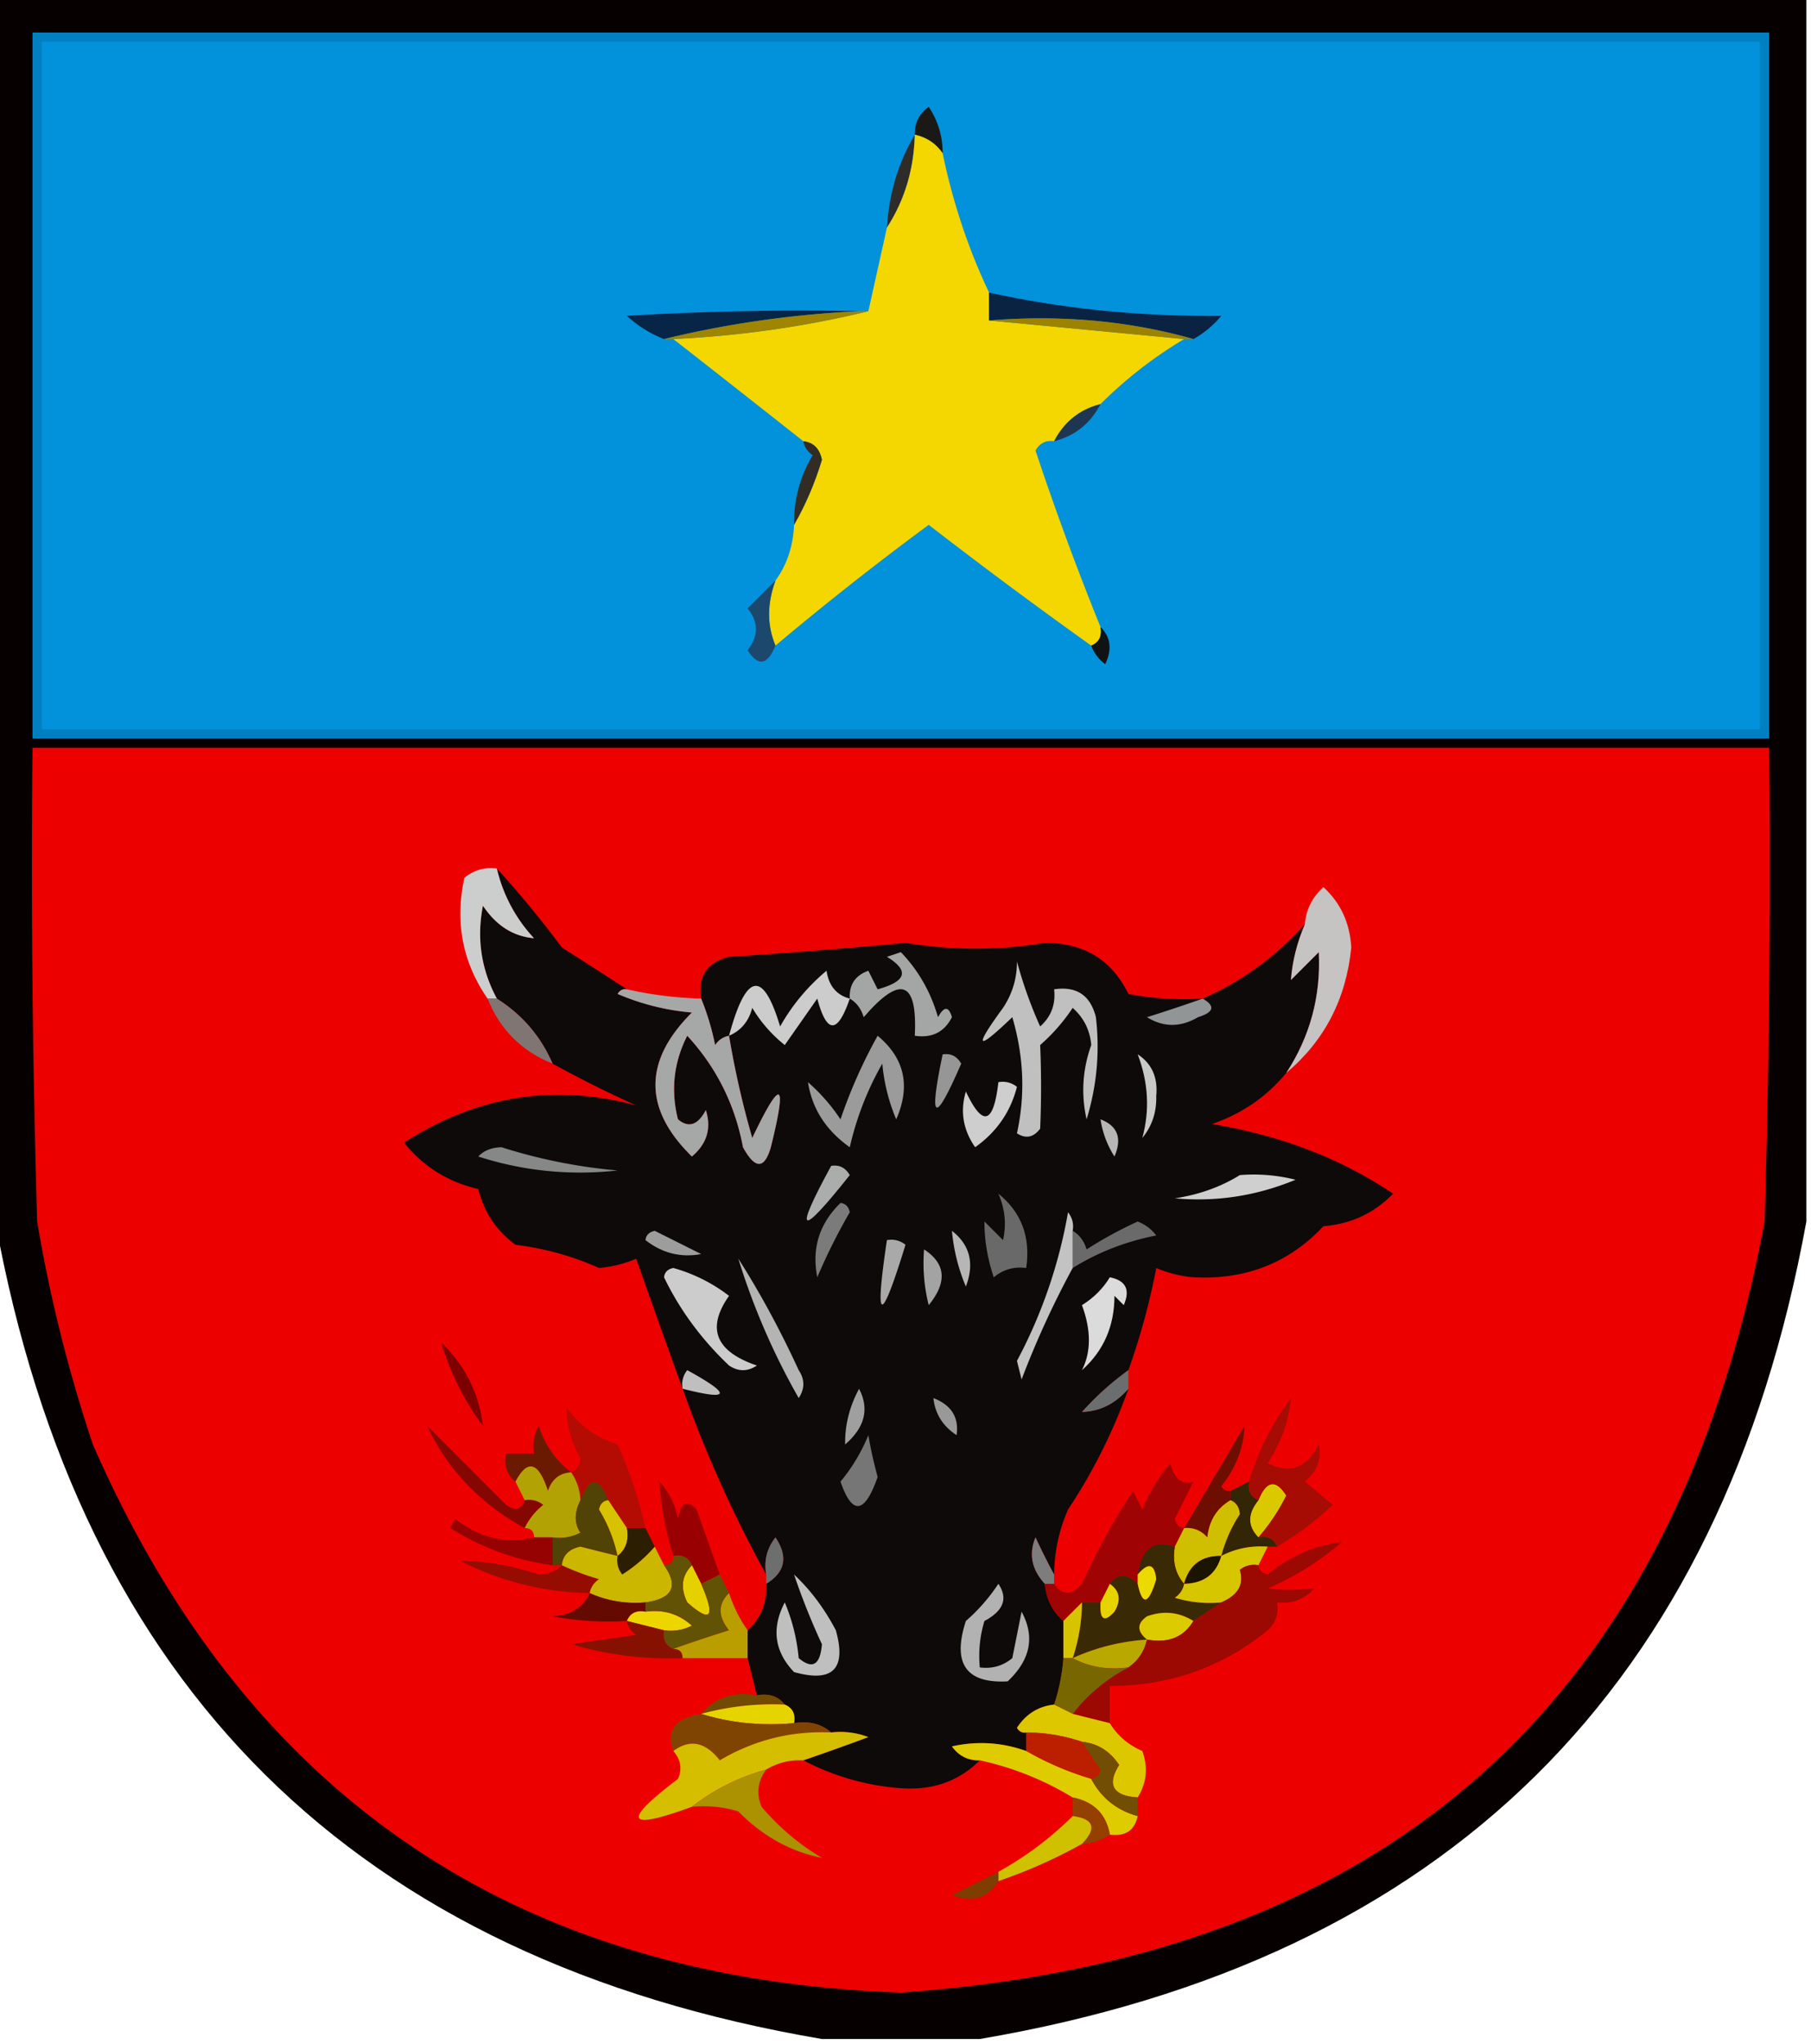 <svg xmlns="http://www.w3.org/2000/svg" width="195" height="220" style="shape-rendering:geometricPrecision;text-rendering:geometricPrecision;image-rendering:optimizeQuality;fill-rule:evenodd;clip-rule:evenodd"><path style="opacity:1" fill="#060100" d="M-.5-.5h195v132c-9.126 50.126-38.793 79.46-89 88h-17c-50.207-8.54-79.874-37.874-89-88V-.5z"/><path style="opacity:1" fill="#0080c1" d="M3.5 3.5h187v76H3.5v-76z"/><path style="opacity:1" fill="#0291db" d="M4.5 4.5h185v74H4.5v-74z"/><path style="opacity:1" fill="#1a1916" d="M101.5 16.5c-.722-1.051-1.722-1.718-3-2-.039-1.256.461-2.256 1.5-3 1.009 1.525 1.509 3.192 1.5 5z"/><path style="opacity:1" fill="#2f2b29" d="M98.5 14.5c-.09 3.714-1.09 7.047-3 10 .223-3.662 1.223-6.995 3-10z"/><path style="opacity:1" fill="#f4d600" d="M98.5 14.5c1.278.282 2.278.949 3 2 1.095 5.284 2.761 10.284 5 15v3l21 2a46.512 46.512 0 0 0-9 7c-2.249.58-3.915 1.913-5 4-.876-.13-1.543.203-2 1a313.718 313.718 0 0 0 7 19c.172.992-.162 1.658-1 2a563.247 563.247 0 0 1-17.5-13 330.502 330.502 0 0 0-16.5 13c-.917-2.162-.917-4.495 0-7 1.238-1.714 1.905-3.714 2-6 1.227-2.133 2.227-4.466 3-7-.247-1.213-.914-1.88-2-2a3436.212 3436.212 0 0 0-14-11c7.226-.349 14.226-1.349 21-3l2-9c1.91-2.953 2.91-6.286 3-10z"/><path style="opacity:1" fill="#072547" d="M92.5 33.5c-7.226.349-14.226 1.349-21 3a12.649 12.649 0 0 1-4-2.5c8.327-.5 16.66-.666 25-.5z"/><path style="opacity:1" fill="#0a2343" d="M106.5 31.5c8.071 1.759 16.405 2.592 25 2.5a10.51 10.51 0 0 1-3 2.5c-6.924-1.963-14.257-2.63-22-2v-3z"/><path style="opacity:1" fill="#9f8500" d="M92.5 33.5h1c-6.774 1.651-13.774 2.651-21 3h-1c6.774-1.651 13.774-2.651 21-3z"/><path style="opacity:1" fill="#9d8200" d="M106.5 34.5c7.743-.63 15.076.037 22 2h-1l-21-2z"/><path style="opacity:1" fill="#1e3651" d="M118.5 43.5c-1.085 2.087-2.751 3.42-5 4 1.085-2.087 2.751-3.42 5-4z"/><path style="opacity:1" fill="#322c24" d="M86.5 47.5c1.086.12 1.753.787 2 2-.773 2.534-1.773 4.867-3 7-.034-2.699.633-5.199 2-7.5-.556-.383-.89-.883-1-1.5z"/><path style="opacity:1" fill="#1d486d" d="M83.5 62.5c-.917 2.505-.917 4.838 0 7-.868 2.125-1.868 2.291-3 .5 1.195-1.532 1.195-3.032 0-4.5l3-3z"/><path style="opacity:1" fill="#111213" d="M118.5 67.5c1.098 1.1 1.265 2.434.5 4-.717-.544-1.217-1.21-1.5-2 .838-.342 1.172-1.008 1-2z"/><path style="opacity:1" fill="#ed0000" d="M3.5 80.5h187c.167 17.003 0 34.003-.5 51-9.647 51.65-40.647 79.316-93 83-41.446-1.464-70.445-21.131-87-59a157.93 157.93 0 0 1-6-24 1300.94 1300.94 0 0 1-.5-51z"/><path style="opacity:1" fill="#0d0a09" d="M53.5 93.5a111.662 111.662 0 0 1 7 8.5 778.377 778.377 0 0 1 7 4.5c-.438-.065-.772.101-1 .5a25.78 25.78 0 0 0 8 2c-5.231 5.211-5.231 10.378 0 15.5 1.624-1.369 2.124-3.036 1.5-5-.853 1.625-1.853 1.958-3 1-.79-3.134-.457-6.134 1-9 3.138 3.405 5.138 7.405 6 12 1.309 2.391 2.309 2.391 3 0 1.794-7.215 1.128-7.548-2-1a97.447 97.447 0 0 1-2.5-11c-.617.111-1.117.444-1.5 1a27.587 27.587 0 0 0-1.5-5c-.363-2.411.637-3.911 3-4.5a635.182 635.182 0 0 0 19-1.5c5.099.824 10.099.824 15 0 4.202-.012 7.202 1.822 9 5.5 2.646.497 5.313.664 8 .5 4.181-1.832 7.848-4.498 11-8-.85 1.994-1.35 3.994-1.5 6l3-3c.236 4.722-.93 9.055-3.5 13-2.112 2.563-4.779 4.396-8 5.5 7.398 1.225 13.898 3.725 19.5 7.5-2.042 2.104-4.542 3.271-7.5 3.5-3.706 3.959-8.372 5.792-14 5.5a12.906 12.906 0 0 1-4-1 73.818 73.818 0 0 1-3 11 31.447 31.447 0 0 0-5 4.5c1.935-.058 3.602-.891 5-2.5a59.262 59.262 0 0 1-6.5 13 17.758 17.758 0 0 0-1.5 7 71.254 71.254 0 0 1-2-4c-.747 1.789-.414 3.456 1 5 .16 1.653.826 2.986 2 4v4a20.69 20.69 0 0 1-1 5c-1.696.185-3.029 1.019-4 2.5.228.399.562.565 1 .5v2c-2.613-.935-5.279-1.102-8-.5.744 1.039 1.744 1.539 3 1.5-2.259 2.255-5.092 3.255-8.5 3a26.633 26.633 0 0 1-10.5-3c2.24-.764 4.573-1.598 7-2.5a8.43 8.43 0 0 0-4-.5c-1.068-.934-2.401-1.268-4-1 .172-.992-.162-1.658-1-2-.709-.904-1.709-1.237-3-1l-1-4v-3c1.431-1.28 2.098-2.947 2-5 2.061-1.251 2.394-2.918 1-5-.929 1.189-1.262 2.522-1 4-3.494-6.33-6.494-12.997-9-20-1.65-4.558-3.317-9.225-5-14a12.904 12.904 0 0 1-4 1c-2.814-1.268-5.814-2.101-9-2.5-2.062-1.532-3.396-3.532-4-6-3.257-.749-5.924-2.416-8-5 7.849-5.054 16.182-6.388 25-4a125.886 125.886 0 0 1-9-4.5c-1.257-2.927-3.257-5.261-6-7-1.69-3.145-2.19-6.479-1.5-10 1.422 2.138 3.255 3.305 5.5 3.5a16.44 16.44 0 0 1-4-7.5z"/><path style="opacity:1" fill="#c6c3c3" d="M138.5 115.5c2.57-3.945 3.736-8.278 3.5-13l-3 3c.15-2.006.65-4.006 1.5-6 .128-1.59.795-2.923 2-4 1.849 1.69 2.849 3.856 3 6.5-.554 5.545-2.887 10.045-7 13.5z"/><path style="opacity:1" fill="#cccece" d="M53.5 93.5a16.44 16.44 0 0 0 4 7.5c-2.245-.195-4.078-1.362-5.5-3.5-.69 3.521-.19 6.855 1.5 10h-1c-2.7-3.903-3.534-8.237-2.5-13 1.011-.837 2.178-1.17 3.5-1z"/><path style="opacity:1" fill="#a4a5a5" d="M91.5 107.5c-.085-1.495.582-2.495 2-3l1 2c3.112-.851 3.446-2.017 1-3.5l1.5-.5c1.884 1.95 3.218 4.284 4 7 .654-1.196 1.154-1.196 1.5 0-.82 1.611-2.154 2.278-4 2 .295-5.929-1.538-6.596-5.5-2-.278-.916-.778-1.582-1.5-2z"/><path style="opacity:1" fill="#817573" d="M52.5 107.5h1c2.743 1.739 4.743 4.073 6 7-3.333-1.333-5.667-3.667-7-7z"/><path style="opacity:1" fill="#ccc" d="M91.5 107.5c-1.31 3.833-2.477 3.833-3.5 0l-3.5 5a14.833 14.833 0 0 1-3.5-4c-.377 1.442-1.21 2.442-2.5 3 1.83-6.809 3.663-7.142 5.5-1a21.52 21.52 0 0 1 5-6c.236 1.619 1.069 2.619 2.5 3z"/><path style="opacity:1" fill="#919595" d="M129.5 107.5c1.385.802 1.218 1.469-.5 2-1.882 1.106-3.716 1.106-5.5 0a168.522 168.522 0 0 0 6-2z"/><path style="opacity:1" fill="#9b9b9b" d="M94.5 111.5c2.906 2.415 3.573 5.415 2 9a20.211 20.211 0 0 1-1.5-6 32.852 32.852 0 0 0-3.5 9c-2.558-1.81-4.058-4.143-4.5-7a19.897 19.897 0 0 1 3.5 4 54.6 54.6 0 0 1 4-9z"/><path style="opacity:1" fill="silver" d="M109.5 103.5a46.698 46.698 0 0 0 2.5 7c1.188-1.063 1.688-2.397 1.5-4 2.411-.363 3.911.637 4.5 3 .439 3.711.106 7.378-1 11-.607-2.702-.44-5.368.5-8-.137-1.607-.804-2.941-2-4a19.887 19.887 0 0 1-3.5 4c.128 2.986.128 5.986 0 9-.718.951-1.551 1.117-2.5.5.908-4.121.741-8.288-.5-12.5-3.874 3.718-4.208 3.385-1-1 1.009-1.525 1.509-3.192 1.5-5z"/><path style="opacity:1" fill="#c8c9c9" d="M122.5 113.5c1.526.992 2.193 2.492 2 4.5.046 1.728-.454 3.228-1.5 4.5.814-2.987.648-5.987-.5-9z"/><path style="opacity:1" fill="#969696" d="M101.5 113.5c.876-.131 1.543.202 2 1-2.868 6.632-3.535 6.298-2-1z"/><path style="opacity:1" fill="#a6a7a7" d="M67.5 106.5c2.627.592 5.294.925 8 1a27.587 27.587 0 0 1 1.5 5c.383-.556.883-.889 1.5-1a97.447 97.447 0 0 0 2.5 11c3.128-6.548 3.794-6.215 2 1-.691 2.391-1.691 2.391-3 0-.862-4.595-2.862-8.595-6-12-1.457 2.866-1.79 5.866-1 9 1.147.958 2.147.625 3-1 .624 1.964.124 3.631-1.5 5-5.231-5.122-5.231-10.289 0-15.5a25.78 25.78 0 0 1-8-2c.228-.399.562-.565 1-.5z"/><path style="opacity:1" fill="#cecece" d="M107.5 116.5a2.428 2.428 0 0 1 2 .5c-.69 2.696-2.19 4.863-4.5 6.5-1.301-1.865-1.635-3.865-1-6 1.814 3.863 2.98 3.53 3.5-1z"/><path style="opacity:1" fill="#b6b6b6" d="M118.5 120.5c1.844.704 2.344 2.037 1.5 4a10.134 10.134 0 0 1-1.5-4z"/><path style="opacity:1" fill="#868787" d="M51.5 124.5c.597-.639 1.43-.972 2.5-1a57.471 57.471 0 0 0 12.5 2.5 35.605 35.605 0 0 1-15-1.5z"/><path style="opacity:1" fill="#cfcfcf" d="M133.5 126.5a18.453 18.453 0 0 1 6 .5c-4.205 1.741-8.538 2.408-13 2 2.604-.39 4.938-1.224 7-2.5z"/><path style="opacity:1" fill="#abacac" d="M89.5 125.5c.876-.131 1.543.202 2 1-5.415 6.818-6.082 6.484-2-1z"/><path style="opacity:1" fill="#696969" d="M107.5 128.5c2.482 2.003 3.482 4.669 3 8-1.322-.17-2.489.163-3.5 1-.681-2.029-1.014-4.029-1-6l2 2c.384-1.697.218-3.363-.5-5z"/><path style="opacity:1" fill="#9d9d9d" d="M69.5 133.5c.06-.543.393-.876 1-1l5 2.5c-2.195.409-4.195-.091-6-1.5z"/><path style="opacity:1" fill="#7c7b7b" d="M90.5 129.5c.543.06.876.393 1 1a63.17 63.17 0 0 0-3.5 7c-.612-3.111.22-5.777 2.5-8z"/><path style="opacity:1" fill="#6a6a6a" d="M115.5 136.5v-4c.722.418 1.222 1.084 1.5 2a43.725 43.725 0 0 1 5.5-3 4.457 4.457 0 0 1 2 1.5c-3.264.638-6.264 1.804-9 3.5z"/><path style="opacity:1" fill="#b6b6b6" d="M102.5 132.5c1.941 1.511 2.441 3.511 1.5 6a20.093 20.093 0 0 1-1.5-6z"/><path style="opacity:1" fill="#a9a9a9" d="M95.5 133.5a2.429 2.429 0 0 1 2 .5c-2.691 8.744-3.358 8.577-2-.5z"/><path style="opacity:1" fill="#a3a3a3" d="M99.5 134.5c2.347 1.53 2.514 3.53.5 6a18.437 18.437 0 0 1-.5-6z"/><path style="opacity:1" fill="#ccc" d="M71.5 137.5c.06-.543.393-.876 1-1a17.55 17.55 0 0 1 6 3c-2.46 3.488-1.46 5.988 3 7.5-1 .667-2 .667-3 0-2.976-2.825-5.31-5.992-7-9.5z"/><path style="opacity:1" fill="#b4b4b4" d="M79.5 135.5c2.347 3.68 4.514 7.68 6.5 12 .667 1 .667 2 0 3a74.735 74.735 0 0 1-6.5-15z"/><path style="opacity:1" fill="#dbdbdb" d="M119.5 137.5c1.725.343 2.225 1.343 1.5 3l-1-1c-.003 3.258-1.17 5.925-3.5 8 .996-1.965.996-4.298 0-7 1.27-.788 2.27-1.788 3-3z"/><path style="opacity:1" fill="#c3c3c3" d="M115.5 132.5v4a98.809 98.809 0 0 0-5.5 12l-.5-2a53.358 53.358 0 0 0 5.5-16c.464.594.631 1.261.5 2z"/><path style="opacity:1" fill="#bfbfbf" d="M73.5 149.5a2.427 2.427 0 0 1 .5-2c4.832 2.648 4.666 3.315-.5 2z"/><path style="opacity:1" fill="#7d0000" d="M47.5 144.5c2.582 2.497 4.082 5.497 4.5 9a28.518 28.518 0 0 1-4.5-9z"/><path style="opacity:1" fill="#6b6e6e" d="M121.5 147.5v2c-1.398 1.609-3.065 2.442-5 2.5a31.447 31.447 0 0 1 5-4.5z"/><path style="opacity:1" fill="#999" d="M100.5 150.5c1.946.754 2.779 2.088 2.5 4-1.481-.971-2.315-2.304-2.5-4z"/><path style="opacity:1" fill="#9f9f9f" d="M92.5 149.5c1.129 2.166.629 4.166-1.5 6-.036-2.072.464-4.072 1.5-6z"/><path style="opacity:1" fill="#6b1a02" d="M61.5 158.5c-1.25.077-2.083.744-2.5 2-1.018-3.142-2.185-3.476-3.5-1-.904-.709-1.237-1.709-1-3h3a4.932 4.932 0 0 1 .5-3c.697 2.084 1.864 3.751 3.5 5z"/><path style="opacity:1" fill="#b40c02" d="M69.5 164.5h-2l-2-3c-1.028-2.598-2.028-2.598-3 0a5.728 5.728 0 0 0-1-3c.597-.235.93-.735 1-1.5-1.004-1.798-1.504-3.632-1.5-5.5 1.352 1.932 3.185 3.266 5.5 4a48.716 48.716 0 0 1 3 9z"/><path style="opacity:1" fill="#767676" d="M93.5 154.5c.236 1.402.57 2.902 1 4.5-1.397 3.995-2.73 4.162-4 .5a19.227 19.227 0 0 0 3-5z"/><path style="opacity:1" fill="#840801" d="M56.5 161.5a2.429 2.429 0 0 1 2 .5c-.88.708-1.547 1.542-2 2.5-4.819-2.646-8.319-6.313-10.5-11l8.5 8.5c.937.692 1.603.525 2-.5z"/><path style="opacity:1" fill="#6e0e00" d="M132.5 160.5v1c-1.466.847-2.3 2.18-2.5 4-.671-.752-1.504-1.086-2.5-1a6653.3 6653.3 0 0 0 6.5-11c-.079 2.346-.912 4.513-2.5 6.5.228.399.562.565 1 .5z"/><path style="opacity:1" fill="#dac900" d="M135.5 165.5c-1.186-1.205-1.186-2.539 0-4 .868-2.125 1.868-2.291 3-.5a20.987 20.987 0 0 1-3 4.5z"/><path style="opacity:1" fill="#a60c03" d="M137.5 166.5c-.342-.838-1.008-1.172-2-1a20.987 20.987 0 0 0 3-4.5c-1.132-1.791-2.132-1.625-3 .5-.838-.342-1.172-1.008-1-2a28.53 28.53 0 0 1 4.5-9c-.203 2.437-1.037 4.771-2.5 7 2.343 1.225 4.177.559 5.5-2 .333 1.547-.167 2.88-1.5 4l3 2.5a32.324 32.324 0 0 1-6 4.5z"/><path style="opacity:1" fill="#b3a204" d="M61.5 158.5c.61.891.943 1.891 1 3-.671 1.347-.671 2.514 0 3.5a4.934 4.934 0 0 1-3 .5h-2c0-.667-.333-1-1-1 .453-.958 1.12-1.792 2-2.5a2.429 2.429 0 0 0-2-.5l-1-2c1.315-2.476 2.482-2.142 3.5 1 .417-1.256 1.25-1.923 2.5-2z"/><path style="opacity:1" fill="#990002" d="m77.5 169.5-2 1-1-2c-.342-.838-1.008-1.172-2-1-.84-2.674-1.34-5.341-1.5-8 1.044 1.123 1.71 2.456 2 4 .317-1.801.984-2.134 2-1 .847 2.354 1.68 4.688 2.5 7z"/><path style="opacity:1" fill="#514205" d="M65.5 161.5c-.543.06-.876.393-1 1a16.062 16.062 0 0 1 2 5 342.07 342.07 0 0 1-4-1c-1.213.247-1.88.914-2 2h-1v-3a4.934 4.934 0 0 0 3-.5c-.671-.986-.671-2.153 0-3.5.972-2.598 1.972-2.598 3 0z"/><path style="opacity:1" fill="#322606" d="M134.5 159.5c-.172.992.162 1.658 1 2-1.186 1.461-1.186 2.795 0 4 .992-.172 1.658.162 2 1h-1c-1.792-.134-3.458.199-5 1a15.414 15.414 0 0 1 2-4.5c-.07-.765-.403-1.265-1-1.5v-1l2-1z"/><path style="opacity:1" fill="#d6c200" d="m65.5 161.5 2 3c.237 1.291-.096 2.291-1 3a16.062 16.062 0 0 0-2-5c.124-.607.457-.94 1-1z"/><path style="opacity:1" fill="#a00303" d="m127.5 164.5-1 2c-2.256-.792-3.59.208-4 3v1c-1.152-1.125-2.152-1.125-3 0l-1 2h-2l-2 2c-1.174-1.014-1.84-2.347-2-4h1c.886 1.276 1.886 1.276 3 0a72.496 72.496 0 0 1 5.5-10l1 2a18.924 18.924 0 0 1 3-5c.448 1.724 1.282 2.391 2.5 2l-2 4c.124.607.457.94 1 1z"/><path style="opacity:1" fill="#960201" d="M57.5 165.5h2v3a27.353 27.353 0 0 1-11-4l.5-1c2.744 2.104 5.577 2.771 8.5 2z"/><path style="opacity:1" fill="#7d7d7d" d="M113.5 169.5v1h-1c-1.414-1.544-1.747-3.211-1-5a71.254 71.254 0 0 0 2 4z"/><path style="opacity:1" fill="#d0be00" d="M132.5 161.5c.597.235.93.735 1 1.5a15.414 15.414 0 0 0-2 4.5c-2.119-.032-3.452.968-4 3-.934-1.068-1.268-2.401-1-4l1-2c.996-.086 1.829.248 2.5 1 .2-1.82 1.034-3.153 2.5-4z"/><path style="opacity:1" fill="#2b1e01" d="M67.5 164.5h2l1 2c-.975 1.135-2.141 2.135-3.5 3a2.427 2.427 0 0 1-.5-2c.904-.709 1.237-1.709 1-3z"/><path style="opacity:1" fill="#6d6e6e" d="M82.5 170.5v-1c-.262-1.478.071-2.811 1-4 1.394 2.082 1.061 3.749-1 5z"/><path style="opacity:1" fill="#1a1401" d="M131.5 167.5c-.535 1.946-1.868 2.946-4 3 .548-2.032 1.881-3.032 4-3z"/><path style="opacity:1" fill="#960c01" d="M60.5 168.5c1.266.59 2.6 1.09 4 1.5-.556.383-.89.883-1 1.5-4.946-.089-9.613-1.255-14-3.5 2.845.049 5.678.549 8.5 1.5 1.07-.028 1.903-.361 2.5-1z"/><path style="opacity:1" fill="#cbb600" d="M66.5 167.5a2.427 2.427 0 0 0 .5 2c1.359-.865 2.525-1.865 3.5-3l1 2c1.597 2.256.93 3.59-2 4-2.12.175-4.12-.159-6-1 .11-.617.444-1.117 1-1.5-1.4-.41-2.734-.91-4-1.5.12-1.086.787-1.753 2-2 1.35.346 2.683.679 4 1z"/><path style="opacity:1" fill="#e6d100" d="m74.5 168.5 1 2c1.566 3.617 1.066 4.284-1.5 2-.765-1.566-.598-2.899.5-4z"/><path style="opacity:1" fill="#3a2905" d="M126.5 166.5c-.268 1.599.066 2.932 1 4-.111.617-.444 1.117-1 1.5a12.93 12.93 0 0 0 5 .5l-3 2c-1.568-.973-3.235-1.14-5-.5-1.098.77-1.098 1.603 0 2.5-2.83.194-5.496.861-8 2a19.22 19.22 0 0 0 1-6h2c-.107 1.879.393 2.212 1.5 1 .74-1.249.573-2.249-.5-3 .848-1.125 1.848-1.125 3 0 .508 2.409 1.174 2.242 2-.5-.183-1.684-.85-1.85-2-.5.41-2.792 1.744-3.792 4-3z"/><path style="opacity:1" fill="#ebd900" d="M122.5 170.5v-1c1.15-1.35 1.817-1.184 2 .5-.826 2.742-1.492 2.909-2 .5z"/><path style="opacity:1" fill="#e5d400" d="M119.5 170.5c1.073.751 1.24 1.751.5 3-1.107 1.212-1.607.879-1.5-1l1-2z"/><path style="opacity:1" fill="#d6c600" d="m136.5 166.5-1 2a2.428 2.428 0 0 0-2 .5c.489 1.552-.178 2.719-2 3.5a12.93 12.93 0 0 1-5-.5c.556-.383.889-.883 1-1.5 2.132-.054 3.465-1.054 4-3 1.542-.801 3.208-1.134 5-1z"/><path style="opacity:1" fill="#650a01" d="M63.5 171.5c1.88.841 3.88 1.175 6 1v1c-.992-.172-1.658.162-2 1a32.462 32.462 0 0 1-8-.5c1.937-.122 3.27-.955 4-2.5z"/><path style="opacity:1" fill="#edd500" d="M67.5 174.5c.342-.838 1.008-1.172 2-1 1.929-.269 3.595.231 5 1.5a4.934 4.934 0 0 1-3 .5l-4-1z"/><path style="opacity:1" fill="#dbcb00" d="M128.5 174.5c-1.052 1.756-2.719 2.423-5 2-1.098-.897-1.098-1.73 0-2.5 1.765-.64 3.432-.473 5 .5z"/><path style="opacity:1" fill="#615205" d="M72.5 167.5c.992-.172 1.658.162 2 1-1.098 1.101-1.265 2.434-.5 4 2.566 2.284 3.066 1.617 1.5-2l2-1 1 2c-1.205 1.172-1.205 2.505 0 4-2.13.669-4.13 1.335-6 2-.838-.342-1.172-1.008-1-2a4.934 4.934 0 0 0 3-.5c-1.405-1.269-3.071-1.769-5-1.5v-1c2.93-.41 3.597-1.744 2-4 .667 0 1-.333 1-1z"/><path style="opacity:1" fill="#871101" d="m67.5 174.5 4 1c-.172.992.162 1.658 1 2 .667 0 1 .333 1 1a37.12 37.12 0 0 1-12-1.5l7-1c-.556-.383-.89-.883-1-1.5z"/><path style="opacity:1" fill="#ba9e00" d="M78.5 171.5c.489 1.495 1.155 2.829 2 4v3h-7c0-.667-.333-1-1-1 1.87-.665 3.87-1.331 6-2-1.205-1.495-1.205-2.828 0-4z"/><path style="opacity:1" fill="#d7c400" d="M116.5 172.5a19.22 19.22 0 0 1-1 6h-1v-4l2-2z"/><path style="opacity:1" fill="#b9a800" d="M123.5 176.5c-.282 1.278-.949 2.278-2 3-2.235.295-4.235-.039-6-1 2.504-1.139 5.17-1.806 8-2z"/><path style="opacity:1" fill="#bfbfbf" d="M85.5 169.5c1.757 1.641 3.257 3.641 4.5 6 1.167 4.167-.333 5.667-4.5 4.5-2.119-2.218-2.452-4.718-1-7.5a20.211 20.211 0 0 1 1.5 6c1.487 1.241 2.32.741 2.5-1.5a74.895 74.895 0 0 1-3-7.5z"/><path style="opacity:1" fill="#9c0802" d="m119.5 185.5-4-1c1.619-2.083 3.619-3.749 6-5 1.051-.722 1.718-1.722 2-3 2.281.423 3.948-.244 5-2l3-2c1.822-.781 2.489-1.948 2-3.5a2.428 2.428 0 0 1 2-.5c.06.543.393.876 1 1 2.43-1.985 5.096-3.151 8-3.5a31.317 31.317 0 0 1-8 5c1.707.195 3.374.195 5 0-1.063 1.188-2.397 1.688-4 1.5.219 1.175-.114 2.175-1 3-4.874 3.977-10.541 5.977-17 6v4z"/><path style="opacity:1" fill="#b2b2b2" d="M107.5 170.5c1.059 1.57.559 2.903-1.5 4a12.93 12.93 0 0 0-.5 5c1.322.17 2.489-.163 3.5-1l1-5c1.46 2.686.96 5.186-1.5 7.5-4.486.244-5.986-1.923-4.5-6.5a19.552 19.552 0 0 0 3.5-4z"/><path style="opacity:1" fill="#786701" d="M114.5 178.5h1c1.765.961 3.765 1.295 6 1-2.381 1.251-4.381 2.917-6 5l-2-1a20.69 20.69 0 0 0 1-5z"/><path style="opacity:1" fill="#734a01" d="M81.5 182.5c1.291-.237 2.291.096 3 1a29.23 29.23 0 0 0-9 1c1.49-1.78 3.49-2.446 6-2z"/><path style="opacity:1" fill="#e6d400" d="M84.5 183.5c.838.342 1.172 1.008 1 2-3.542.313-6.875-.021-10-1a29.23 29.23 0 0 1 9-1z"/><path style="opacity:1" fill="#804402" d="M75.5 184.5c3.125.979 6.458 1.313 10 1 1.599-.268 2.932.066 4 1-4.29-.19-8.29.81-12 3-1.546-1.984-3.213-2.317-5-1-.832-2.225.168-3.558 3-4z"/><path style="opacity:1" fill="#ddc700" d="m113.5 183.5 2 1 4 1c.815 1.337 1.982 2.337 3.5 3 .64 1.765.473 3.432-.5 5-2.673-.184-3.34-1.351-2-3.5-.971-1.481-2.304-2.315-4-2.5a19.22 19.22 0 0 0-6-1c-.438.065-.772-.101-1-.5.971-1.481 2.304-2.315 4-2.5z"/><path style="opacity:1" fill="#bc1e00" d="M110.5 186.5a19.22 19.22 0 0 1 6 1c.641.982 1.307 1.982 2 3-.124.607-.457.94-1 1a32.508 32.508 0 0 1-7-3v-2z"/><path style="opacity:1" fill="#decb00" d="M110.5 188.5a32.508 32.508 0 0 0 7 3c1.079 2.043 2.746 3.376 5 4-.321 1.548-1.321 2.215-3 2-.394-2.21-1.727-3.543-4-4a32.503 32.503 0 0 0-10-4c-1.256.039-2.256-.461-3-1.5 2.721-.602 5.387-.435 8 .5z"/><path style="opacity:1" fill="#d5be00" d="M89.5 186.5a8.43 8.43 0 0 1 4 .5c-2.427.902-4.76 1.736-7 2.5-1.459-.067-2.792.266-4 1-2.985.826-5.651 2.159-8 4-7.084 2.604-7.584 1.604-1.5-3 .47-1.077.303-2.077-.5-3 1.787-1.317 3.454-.984 5 1 3.71-2.19 7.71-3.19 12-3z"/><path style="opacity:1" fill="#724e04" d="M116.5 187.5c1.696.185 3.029 1.019 4 2.5-1.34 2.149-.673 3.316 2 3.5v2c-2.254-.624-3.921-1.957-5-4 .543-.06.876-.393 1-1a185.977 185.977 0 0 1-2-3z"/><path style="opacity:1" fill="#ac9100" d="M82.5 190.5c-.912 1.238-1.08 2.572-.5 4a25.558 25.558 0 0 0 6.5 5.5c-3.394-.676-6.394-2.342-9-5a12.93 12.93 0 0 0-5-.5c2.349-1.841 5.015-3.174 8-4z"/><path style="opacity:1" fill="#934000" d="M115.5 193.5c2.273.457 3.606 1.79 4 4a5.727 5.727 0 0 1-3 1c1.629-1.696 1.296-2.696-1-3v-2z"/><path style="opacity:1" fill="#d0c100" d="M115.5 195.5c2.296.304 2.629 1.304 1 3a54.343 54.343 0 0 1-9 4v-1a35.916 35.916 0 0 0 8-6z"/><path style="opacity:1" fill="#7e3d01" d="M107.5 201.5v1c-1.159 1.877-2.826 2.377-5 1.5l5-2.5z"/></svg>